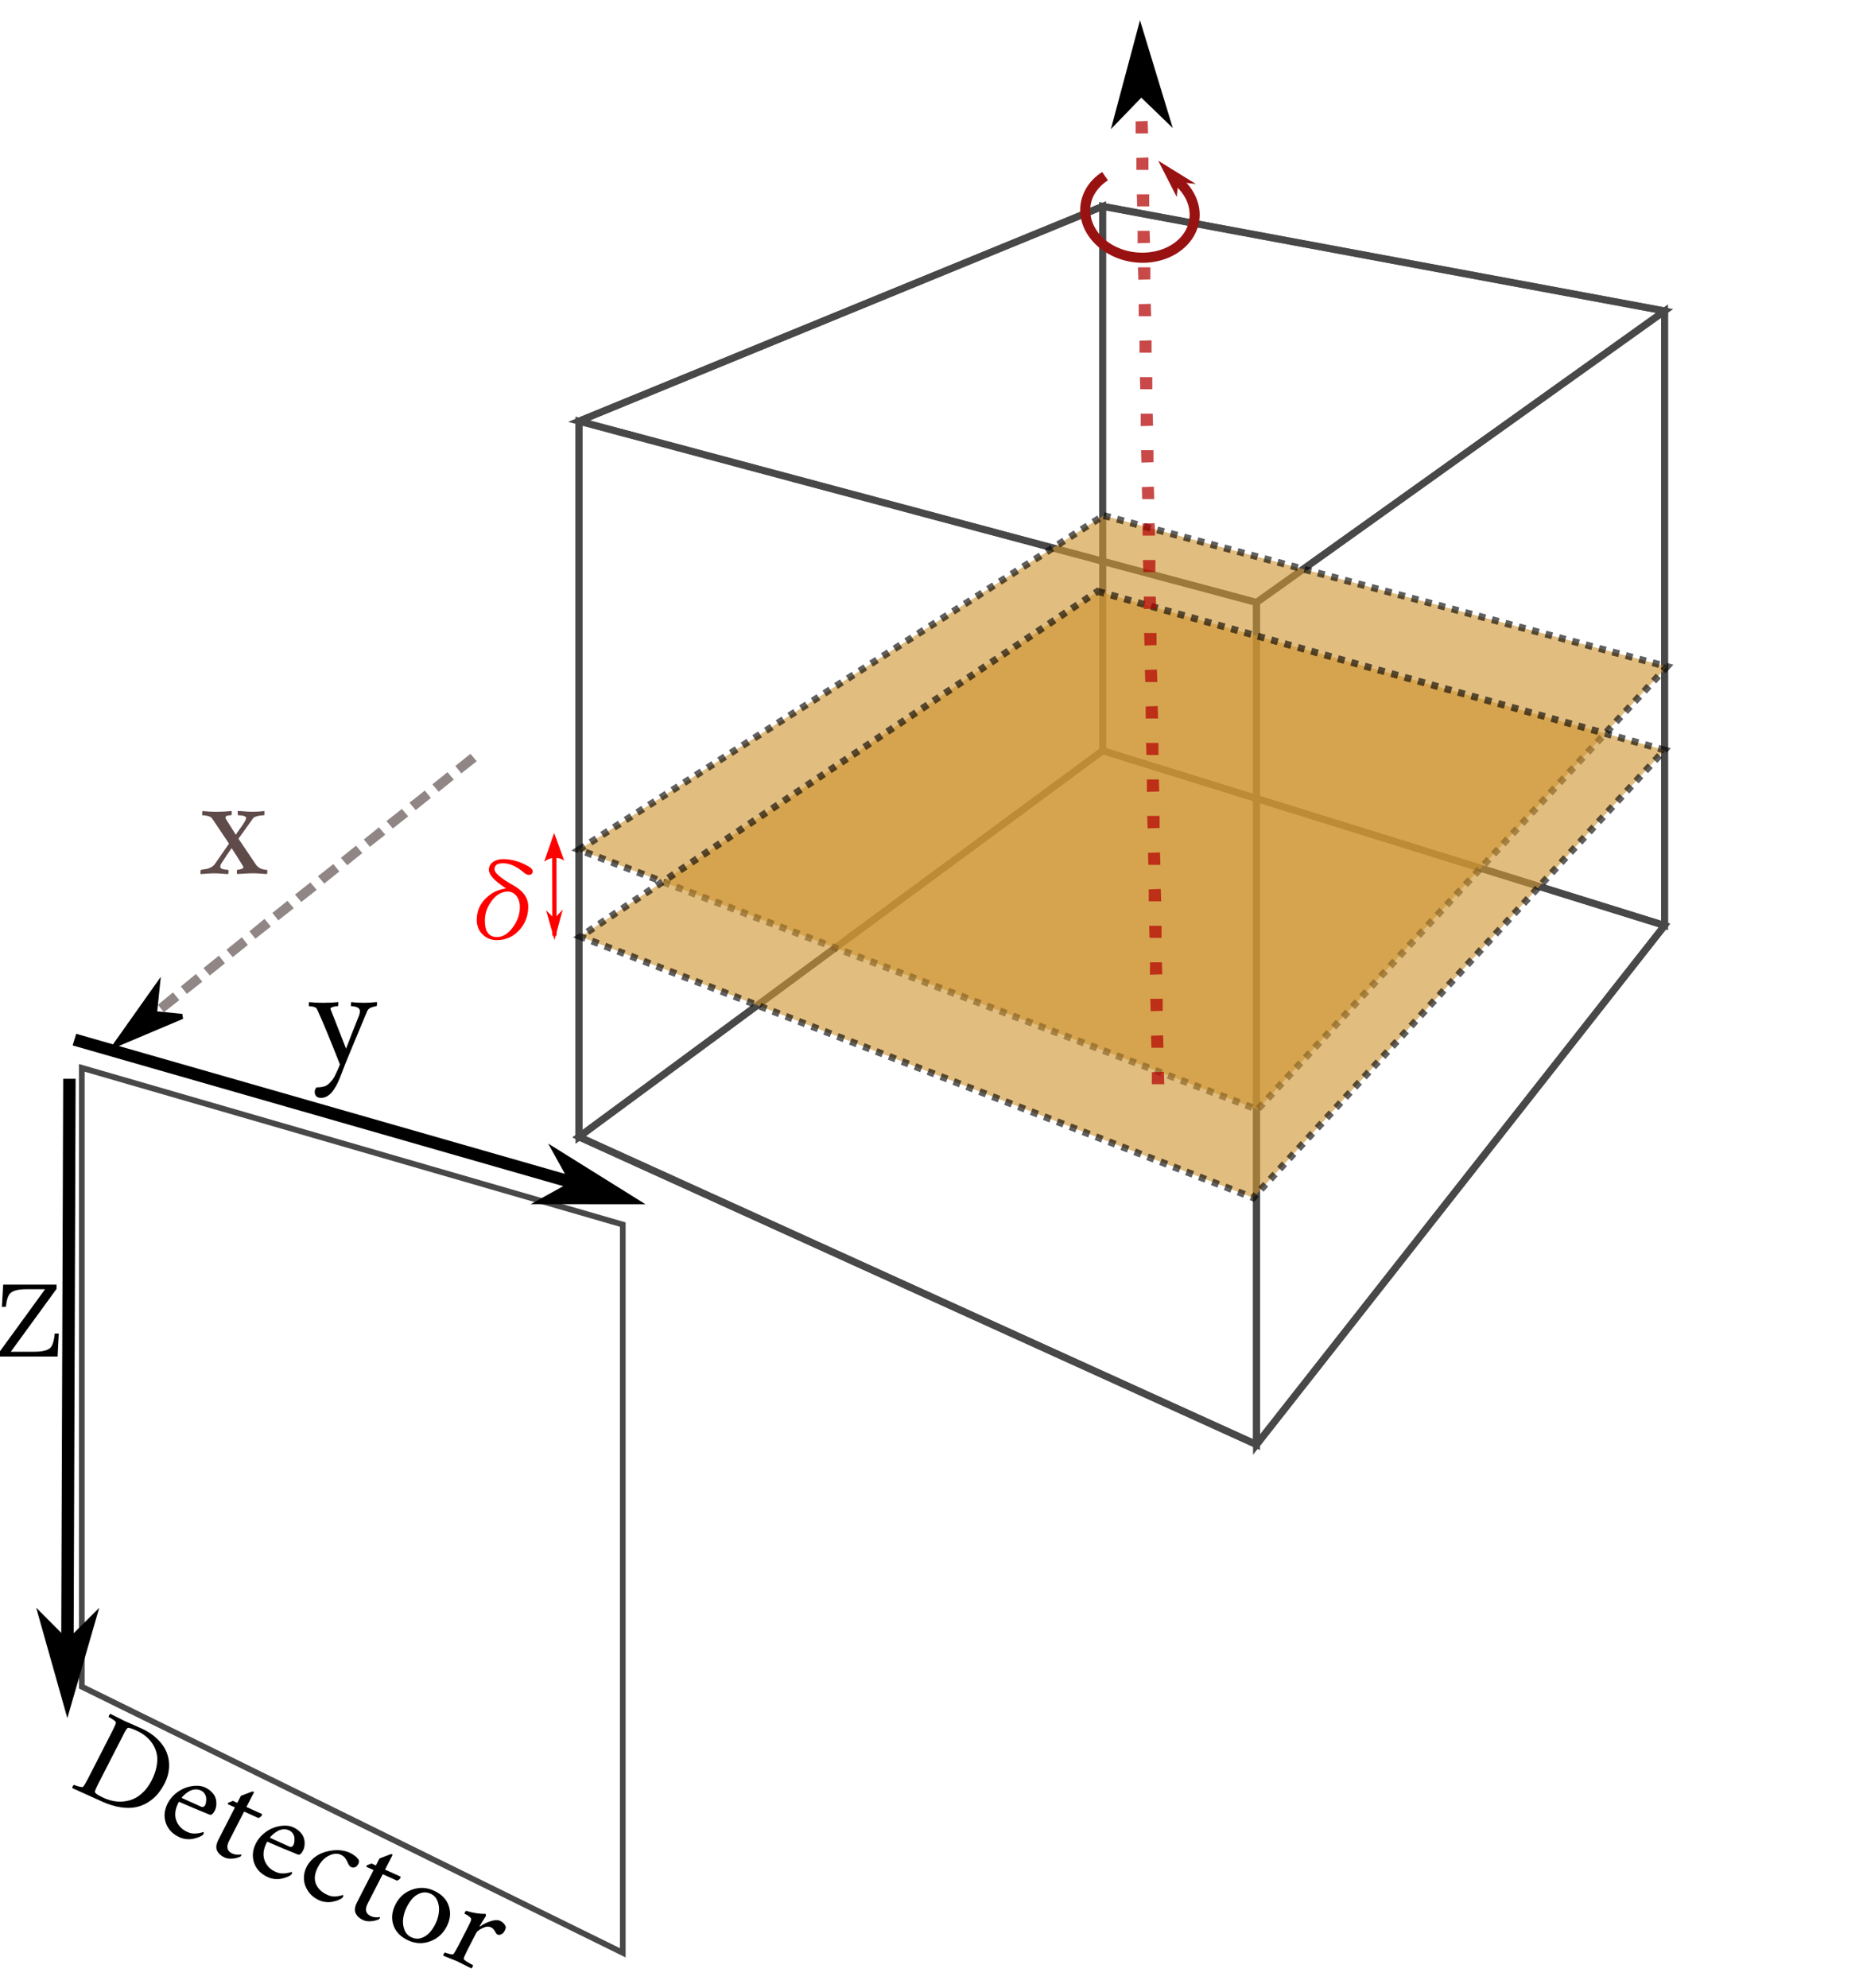 <?xml version="1.0" encoding="UTF-8" standalone="no"?>
<!-- Created with Inkscape (http://www.inkscape.org/) -->

<svg
   xmlns:dc="http://purl.org/dc/elements/1.1/"
   xmlns:cc="http://creativecommons.org/ns#"
   xmlns:rdf="http://www.w3.org/1999/02/22-rdf-syntax-ns#"
   xmlns:svg="http://www.w3.org/2000/svg"
   xmlns="http://www.w3.org/2000/svg"
   xmlns:sodipodi="http://sodipodi.sourceforge.net/DTD/sodipodi-0.dtd"
   xmlns:inkscape="http://www.inkscape.org/namespaces/inkscape"
   id="svg2"
   width="150"
   height="160"
   version="1.1"
   inkscape:version="0.48.5 r10040"
   sodipodi:docname="slice_stack.svg">
  <defs
     id="defs3046" />
  <sodipodi:namedview
     pagecolor="#ffffff"
     bordercolor="#666666"
     borderopacity="1"
     objecttolerance="10"
     gridtolerance="10"
     guidetolerance="10"
     inkscape:pageopacity="0"
     inkscape:pageshadow="2"
     inkscape:window-width="1920"
     inkscape:window-height="1098"
     id="namedview3044"
     showgrid="false"
     inkscape:zoom="3"
     inkscape:cx="-67.063047"
     inkscape:cy="108.38362"
     inkscape:window-x="0"
     inkscape:window-y="31"
     inkscape:window-maximized="1"
     inkscape:current-layer="layer1-5" />
  <g
     style="opacity:0.717;fill:none;stroke:#000000;stroke-width:0.5;stroke-linecap:round"
     id="g3139-6"
     transform="matrix(0.917,0,0,0.937,4.046,-824.253)">
    <path
       inkscape:connector-curvature="0"
       d="m 2.77,971.407 47.499,13.463 v 62.558 l -47.499,-22.861 z"
       id="path3151-3" />
  </g>
  <g
     transform="matrix(0.986,-0.164,0.164,0.986,-175.679,-928.6)"
     id="g3349">
    <path
       inkscape:connector-curvature="0"
       style="text-indent:0;text-transform:none;block-progression:tb;color:#000000"
       d="m 13.344,1028.4 -0.438,0.875 41.438,19.719 0.406,-0.906 -41.406,-19.688 z"
       id="path3039" />
    <path
       style="fill-rule:evenodd;stroke:#000000;stroke-width:0.4pt"
       inkscape:connector-curvature="0"
       d="m 50.936,1046.9 -2.665,0.947 7.181,1.2 -5.462,-4.813 0.947,2.665 z"
       id="path3355" />
  </g>
  <g
     transform="matrix(-1,0.002,-0.002,-1,17.483,1112.406)"
     id="g3341">
    <path
       inkscape:connector-curvature="0"
       style="text-indent:0;text-transform:none;block-progression:tb;color:#000000"
       d="m 9.594,976.09 v 4.031 l -0.25,45.469 h 1 l 0.25,-45.469 V 976.09 h -1 z"
       id="path3041" />
    <path
       style="fill-rule:evenodd;stroke:#000000;stroke-width:0.4pt"
       inkscape:connector-curvature="0"
       d="m 10.081,980.1 1.99,2.01 -1.964,-7.01 -2.036,6.99 2.01,-1.99 z"
       id="path3347" />
  </g>
  <g
     transform="matrix(0.817,0.369,-0.393,0.767,-12.527,-729.892)"
     id="text5219">
    <path
       inkscape:connector-curvature="0"
       d="m 465.17,910.02 v 4.992 c -1e-5,0.508 0.023,0.789 0.07,0.844 0.078,0.109 0.398,0.164 0.961,0.164 0.426,0 0.822,-0.066 1.189,-0.199 0.367,-0.137 0.695,-0.338 0.984,-0.604 0.289,-0.266 0.516,-0.613 0.68,-1.043 0.168,-0.434 0.252,-0.928 0.252,-1.482 0,-0.516 -0.06,-0.98 -0.182,-1.395 -0.117,-0.418 -0.277,-0.766 -0.48,-1.043 -0.203,-0.277 -0.445,-0.51 -0.727,-0.697 -0.281,-0.187 -0.578,-0.322 -0.891,-0.404 -0.313,-0.086 -0.643,-0.129 -0.99,-0.129 -0.512,0 -0.781,0.043 -0.809,0.129 -0.047,0.148 -0.066,0.438 -0.059,0.867 m 1.184,-1.371 c 0.629,0 1.203,0.098 1.723,0.293 0.52,0.191 0.953,0.457 1.301,0.797 0.348,0.336 0.615,0.736 0.803,1.201 0.191,0.465 0.287,0.967 0.287,1.506 -10e-6,0.418 -0.041,0.811 -0.123,1.178 -0.082,0.367 -0.227,0.725 -0.434,1.072 -0.203,0.344 -0.463,0.639 -0.779,0.885 -0.312,0.246 -0.719,0.443 -1.219,0.592 -0.5,0.148 -1.07,0.223 -1.711,0.223 h -2.93 c -0.027,-0.031 -0.041,-0.088 -0.041,-0.17 0.004,-0.082 0.018,-0.139 0.041,-0.17 0.117,0 0.277,-0.018 0.48,-0.053 0.203,-0.035 0.312,-0.08 0.328,-0.135 0.039,-0.125 0.059,-0.414 0.059,-0.867 v -5.004 c -10e-6,-0.453 -0.019,-0.742 -0.059,-0.867 -0.016,-0.055 -0.125,-0.1 -0.328,-0.135 -0.203,-0.035 -0.363,-0.053 -0.48,-0.053 -0.023,-0.031 -0.037,-0.088 -0.041,-0.17 0,-0.082 0.014,-0.139 0.041,-0.17 0.801,0.039 1.262,0.059 1.383,0.059 0.148,0 0.424,-0.002 0.826,-0.006 0.406,-0.004 0.697,-0.006 0.873,-0.006"
       id="path5294" />
    <path
       inkscape:connector-curvature="0"
       d="m 472.42,913.02 h 1.91 c 0.168,0 0.258,-0.09 0.27,-0.27 0.004,-0.078 -0.012,-0.176 -0.047,-0.293 -0.035,-0.117 -0.088,-0.238 -0.158,-0.363 -0.07,-0.125 -0.172,-0.23 -0.305,-0.316 -0.133,-0.086 -0.283,-0.129 -0.451,-0.129 -0.184,0 -0.352,0.047 -0.504,0.141 -0.152,0.094 -0.273,0.209 -0.363,0.346 -0.086,0.133 -0.158,0.268 -0.217,0.404 -0.055,0.133 -0.094,0.246 -0.117,0.34 -0.019,0.094 -0.025,0.141 -0.018,0.141 m -0.059,0.434 c -0.016,0.715 0.16,1.27 0.527,1.664 0.371,0.391 0.832,0.586 1.383,0.586 0.281,0 0.535,-0.068 0.762,-0.205 0.23,-0.137 0.406,-0.275 0.527,-0.416 0.004,0 0.014,0.008 0.029,0.023 0.016,0.012 0.029,0.031 0.041,0.059 0.016,0.027 0.023,0.055 0.023,0.082 -10e-6,0.062 -0.023,0.133 -0.07,0.211 -0.062,0.102 -0.141,0.203 -0.234,0.305 -0.094,0.102 -0.211,0.207 -0.352,0.316 -0.141,0.109 -0.311,0.199 -0.51,0.27 -0.195,0.07 -0.4,0.105 -0.615,0.105 -0.684,0 -1.246,-0.23 -1.688,-0.691 -0.438,-0.465 -0.656,-1.047 -0.656,-1.746 0,-0.379 0.072,-0.744 0.217,-1.096 0.145,-0.352 0.328,-0.648 0.551,-0.891 0.223,-0.242 0.471,-0.436 0.744,-0.58 0.273,-0.148 0.539,-0.223 0.797,-0.223 0.266,10e-6 0.506,0.041 0.721,0.123 0.215,0.082 0.385,0.184 0.51,0.305 0.125,0.117 0.229,0.252 0.311,0.404 0.082,0.152 0.139,0.291 0.17,0.416 0.031,0.125 0.047,0.24 0.047,0.346 0,0.18 -0.021,0.316 -0.065,0.41 -0.039,0.09 -0.111,0.137 -0.217,0.141 -0.16,0.012 -0.668,0.029 -1.523,0.053 -0.852,0.019 -1.328,0.029 -1.43,0.029"
       id="path5296" />
    <path
       inkscape:connector-curvature="0"
       d="m 477.98,911.3 h 1.512 c 0.039,1e-5 0.059,0.043 0.059,0.129 0,0.125 -0.055,0.242 -0.164,0.352 h -1.406 v 3.07 c 0,0.641 0.258,0.961 0.773,0.961 0.258,0 0.512,-0.09 0.762,-0.27 0.023,0.012 0.035,0.039 0.035,0.082 0,0.086 -0.016,0.145 -0.047,0.176 -0.078,0.086 -0.166,0.172 -0.264,0.258 -0.094,0.082 -0.23,0.168 -0.41,0.258 -0.18,0.086 -0.357,0.129 -0.533,0.129 -0.16,0 -0.309,-0.019 -0.445,-0.059 -0.137,-0.039 -0.266,-0.104 -0.387,-0.193 -0.121,-0.09 -0.217,-0.221 -0.287,-0.393 -0.066,-0.172 -0.1,-0.379 -0.1,-0.621 v -3.398 h -0.68 c -0.039,1e-5 -0.059,-0.035 -0.059,-0.105 0,-0.019 0.043,-0.078 0.129,-0.176 0.086,-0.102 0.145,-0.168 0.176,-0.199 h 0.434 v -0.738 c 0.062,-0.074 0.152,-0.174 0.27,-0.299 0.117,-0.129 0.219,-0.24 0.305,-0.334 0.086,-0.094 0.133,-0.145 0.141,-0.152 0.019,-0.019 0.043,-0.033 0.07,-0.041 0.031,-0.008 0.059,-0.008 0.082,0 0.023,0.004 0.035,0.014 0.035,0.029 v 1.535"
       id="path5298" />
    <path
       inkscape:connector-curvature="0"
       d="m 481.12,913.02 h 1.91 c 0.168,0 0.258,-0.09 0.27,-0.27 0.004,-0.078 -0.012,-0.176 -0.047,-0.293 -0.035,-0.117 -0.088,-0.238 -0.158,-0.363 -0.07,-0.125 -0.172,-0.23 -0.305,-0.316 -0.133,-0.086 -0.283,-0.129 -0.451,-0.129 -0.184,0 -0.352,0.047 -0.504,0.141 -0.152,0.094 -0.273,0.209 -0.363,0.346 -0.086,0.133 -0.158,0.268 -0.217,0.404 -0.055,0.133 -0.094,0.246 -0.117,0.34 -0.019,0.094 -0.025,0.141 -0.018,0.141 m -0.059,0.434 c -0.016,0.715 0.16,1.27 0.527,1.664 0.371,0.391 0.832,0.586 1.383,0.586 0.281,0 0.535,-0.068 0.762,-0.205 0.23,-0.137 0.406,-0.275 0.527,-0.416 0.004,0 0.014,0.008 0.029,0.023 0.016,0.012 0.029,0.031 0.041,0.059 0.016,0.027 0.023,0.055 0.023,0.082 0,0.062 -0.023,0.133 -0.07,0.211 -0.062,0.102 -0.141,0.203 -0.234,0.305 -0.094,0.102 -0.211,0.207 -0.352,0.316 -0.141,0.109 -0.311,0.199 -0.51,0.27 -0.195,0.07 -0.4,0.105 -0.615,0.105 -0.684,0 -1.246,-0.23 -1.688,-0.691 -0.438,-0.465 -0.656,-1.047 -0.656,-1.746 0,-0.379 0.072,-0.744 0.217,-1.096 0.145,-0.352 0.328,-0.648 0.551,-0.891 0.223,-0.242 0.471,-0.436 0.744,-0.58 0.273,-0.148 0.539,-0.223 0.797,-0.223 0.266,10e-6 0.506,0.041 0.721,0.123 0.215,0.082 0.385,0.184 0.51,0.305 0.125,0.117 0.229,0.252 0.311,0.404 0.082,0.152 0.139,0.291 0.17,0.416 0.031,0.125 0.047,0.24 0.047,0.346 -1e-5,0.18 -0.021,0.316 -0.065,0.41 -0.039,0.09 -0.111,0.137 -0.217,0.141 -0.16,0.012 -0.668,0.029 -1.523,0.053 -0.852,0.019 -1.328,0.029 -1.43,0.029"
       id="path5300" />
    <path
       inkscape:connector-curvature="0"
       d="m 489.27,911.83 c -10e-6,0.191 -0.045,0.334 -0.135,0.428 -0.09,0.09 -0.193,0.135 -0.311,0.135 -0.078,0 -0.156,-0.025 -0.234,-0.076 -0.078,-0.051 -0.162,-0.115 -0.252,-0.193 -0.086,-0.082 -0.15,-0.137 -0.193,-0.164 -0.133,-0.09 -0.242,-0.148 -0.328,-0.176 -0.082,-0.031 -0.195,-0.047 -0.34,-0.047 -0.336,0 -0.639,0.182 -0.908,0.545 -0.27,0.359 -0.404,0.83 -0.404,1.412 0,0.656 0.176,1.15 0.527,1.482 0.355,0.332 0.812,0.498 1.371,0.498 0.281,0 0.527,-0.065 0.738,-0.193 0.215,-0.129 0.383,-0.264 0.504,-0.404 0.004,0 0.014,0.008 0.029,0.023 0.016,0.012 0.029,0.031 0.041,0.059 0.016,0.027 0.023,0.055 0.023,0.082 0,0.062 -0.023,0.133 -0.07,0.211 -0.062,0.102 -0.141,0.203 -0.234,0.305 -0.094,0.102 -0.211,0.207 -0.352,0.316 -0.141,0.109 -0.311,0.199 -0.51,0.27 -0.195,0.07 -0.4,0.105 -0.615,0.105 -0.457,0 -0.869,-0.113 -1.236,-0.34 -0.367,-0.227 -0.648,-0.518 -0.844,-0.873 -0.191,-0.359 -0.287,-0.744 -0.287,-1.154 0,-0.328 0.059,-0.645 0.176,-0.949 0.121,-0.305 0.279,-0.57 0.475,-0.797 0.199,-0.227 0.422,-0.424 0.668,-0.592 0.246,-0.172 0.5,-0.301 0.762,-0.387 0.266,-0.09 0.521,-0.135 0.768,-0.135 0.422,10e-6 0.773,0.094 1.055,0.281 0.027,0.027 0.053,0.076 0.076,0.146 0.027,0.066 0.041,0.127 0.041,0.182"
       id="path5302" />
    <path
       inkscape:connector-curvature="0"
       d="m 491.64,911.3 h 1.512 c 0.039,1e-5 0.059,0.043 0.059,0.129 -1e-5,0.125 -0.055,0.242 -0.164,0.352 h -1.406 v 3.07 c 0,0.641 0.258,0.961 0.773,0.961 0.258,0 0.512,-0.09 0.762,-0.27 0.023,0.012 0.035,0.039 0.035,0.082 -1e-5,0.086 -0.016,0.145 -0.047,0.176 -0.078,0.086 -0.166,0.172 -0.264,0.258 -0.094,0.082 -0.23,0.168 -0.41,0.258 -0.18,0.086 -0.357,0.129 -0.533,0.129 -0.16,0 -0.309,-0.019 -0.445,-0.059 -0.137,-0.039 -0.266,-0.104 -0.387,-0.193 -0.121,-0.09 -0.217,-0.221 -0.287,-0.393 -0.066,-0.172 -0.1,-0.379 -0.1,-0.621 v -3.398 h -0.68 c -0.039,1e-5 -0.059,-0.035 -0.059,-0.105 0,-0.019 0.043,-0.078 0.129,-0.176 0.086,-0.102 0.145,-0.168 0.176,-0.199 h 0.434 v -0.738 c 0.062,-0.074 0.152,-0.174 0.27,-0.299 0.117,-0.129 0.219,-0.24 0.305,-0.334 0.086,-0.094 0.133,-0.145 0.141,-0.152 0.019,-0.019 0.043,-0.033 0.07,-0.041 0.031,-0.008 0.059,-0.008 0.082,0 0.023,0.004 0.035,0.014 0.035,0.029 v 1.535"
       id="path5304" />
    <path
       inkscape:connector-curvature="0"
       d="m 496.27,911.6 c -0.316,10e-6 -0.58,0.102 -0.791,0.305 -0.211,0.203 -0.359,0.451 -0.445,0.744 -0.082,0.293 -0.123,0.619 -0.123,0.979 0,0.395 0.06,0.773 0.182,1.137 0.121,0.359 0.309,0.664 0.562,0.914 0.254,0.25 0.549,0.375 0.885,0.375 0.316,0 0.58,-0.102 0.791,-0.305 0.211,-0.203 0.357,-0.449 0.439,-0.738 0.086,-0.293 0.129,-0.617 0.129,-0.973 -10e-6,-0.391 -0.062,-0.768 -0.188,-1.131 -0.121,-0.367 -0.309,-0.676 -0.562,-0.926 -0.254,-0.254 -0.547,-0.381 -0.879,-0.381 m 0.129,-0.387 c 0.762,1e-5 1.369,0.24 1.822,0.721 0.457,0.477 0.686,1.088 0.686,1.834 -1e-5,0.758 -0.238,1.393 -0.715,1.904 -0.473,0.512 -1.062,0.768 -1.77,0.768 -0.762,0 -1.373,-0.242 -1.834,-0.727 -0.457,-0.488 -0.686,-1.105 -0.686,-1.852 0,-0.754 0.238,-1.383 0.715,-1.887 0.477,-0.508 1.07,-0.762 1.781,-0.762"
       id="path5306" />
    <path
       inkscape:connector-curvature="0"
       d="m 502.96,911.24 c 0.152,10e-6 0.295,0.033 0.428,0.1 0.137,0.066 0.232,0.146 0.287,0.24 0.031,0.094 0.047,0.199 0.047,0.316 0,0.191 -0.045,0.342 -0.135,0.451 -0.09,0.105 -0.174,0.158 -0.252,0.158 -0.051,0 -0.1,-0.01 -0.146,-0.029 -0.043,-0.023 -0.1,-0.059 -0.17,-0.105 -0.066,-0.051 -0.105,-0.08 -0.117,-0.088 -0.141,-0.094 -0.285,-0.141 -0.434,-0.141 -0.227,10e-6 -0.439,0.135 -0.639,0.404 -0.199,0.266 -0.299,0.482 -0.299,0.65 v 1.805 c 0,0.453 0.019,0.742 0.059,0.867 0.016,0.055 0.152,0.1 0.41,0.135 0.262,0.035 0.461,0.053 0.598,0.053 0.023,0.031 0.035,0.088 0.035,0.17 0.004,0.082 -0.008,0.139 -0.035,0.17 -0.801,-0.039 -1.285,-0.059 -1.453,-0.059 -0.074,0 -0.512,0.019 -1.312,0.059 -0.027,-0.031 -0.041,-0.088 -0.041,-0.17 0.004,-0.082 0.018,-0.139 0.041,-0.17 0.113,0 0.26,-0.018 0.439,-0.053 0.184,-0.035 0.283,-0.08 0.299,-0.135 0.031,-0.098 0.051,-0.387 0.059,-0.867 v -2.18 c 0,-0.312 -0.019,-0.516 -0.059,-0.609 -0.023,-0.059 -0.098,-0.105 -0.223,-0.141 -0.125,-0.035 -0.23,-0.055 -0.316,-0.059 -0.082,-0.008 -0.156,-0.012 -0.223,-0.012 -0.016,-0.016 -0.025,-0.062 -0.029,-0.141 -1e-5,-0.078 0.01,-0.133 0.029,-0.164 0.668,-0.09 1.227,-0.254 1.676,-0.492 0.027,10e-6 0.055,0.024 0.082,0.07 0.031,0.047 0.047,0.086 0.047,0.117 -0.008,0.047 -0.023,0.225 -0.047,0.533 -0.023,0.305 -0.035,0.486 -0.035,0.545 0,0.016 0.004,0.027 0.012,0.035 0.008,0.004 0.014,0.006 0.018,0.006 0.008,-0.004 0.014,-0.01 0.018,-0.018 0.133,-0.289 0.336,-0.57 0.609,-0.844 0.273,-0.273 0.531,-0.41 0.773,-0.41"
       id="path5308" />
  </g>
  <g
     transform="translate(21.52,-925.983)"
     id="text5223-9">
    <path
       inkscape:connector-curvature="0"
       d="m 4.537,1006.7 c 0.449,0 0.84,-0.02 1.172,-0.059 0.016,0.035 0.018,0.102 0.006,0.199 -0.008,0.094 -0.025,0.141 -0.053,0.141 -0.051,0 -0.115,0 -0.193,0.012 -0.074,0.01 -0.156,0.029 -0.246,0.064 -0.09,0.031 -0.135,0.072 -0.135,0.123 -1.8e-6,0.016 0.004,0.031 0.012,0.047 l 1.242,3.164 c 0.398,-1.039 0.746,-1.926 1.043,-2.66 0.047,-0.113 0.07,-0.238 0.07,-0.375 -4.1e-6,-0.117 -0.063,-0.209 -0.188,-0.275 -0.125,-0.066 -0.289,-0.1 -0.492,-0.1 -0.027,0 -0.041,-0.049 -0.041,-0.146 -3.3e-6,-0.098 0.014,-0.162 0.041,-0.193 0.293,0.039 0.645,0.059 1.055,0.059 0.266,0 0.594,-0.02 0.984,-0.059 0.023,0.035 0.029,0.102 0.018,0.199 -0.012,0.094 -0.029,0.141 -0.053,0.141 -0.102,0 -0.236,0.031 -0.404,0.094 -0.164,0.062 -0.275,0.164 -0.334,0.305 -0.836,1.992 -1.422,3.402 -1.758,4.231 -0.039,0.094 -0.123,0.312 -0.252,0.656 -0.129,0.344 -0.242,0.621 -0.34,0.832 -0.098,0.211 -0.211,0.41 -0.34,0.598 -0.297,0.438 -0.637,0.656 -1.02,0.656 -0.34,0 -0.51,-0.168 -0.51,-0.504 -5e-7,-0.113 0.047,-0.227 0.141,-0.34 0.312,0 0.557,-0.039 0.732,-0.117 0.176,-0.074 0.373,-0.258 0.592,-0.551 0.082,-0.109 0.189,-0.312 0.322,-0.609 0.137,-0.297 0.217,-0.488 0.24,-0.574 -0.781,-1.992 -1.395,-3.473 -1.84,-4.441 -0.074,-0.156 -0.289,-0.234 -0.645,-0.234 -0.012,0 -0.018,-0.053 -0.018,-0.158 0,-0.109 0.006,-0.17 0.018,-0.182 0.371,0.039 0.762,0.059 1.172,0.059"
       id="path5311" />
  </g>
  <g
     transform="matrix(-0.792,0.018,-0.018,-0.779,69.269,858.785)"
     id="g3333">
    <path
       inkscape:connector-curvature="0"
       style="text-indent:0;text-transform:none;block-progression:tb;color:#000000;fill:#918686"
       d="m 51.25,996.5 0.594,0.781 0.688,-0.531 -0.625,-0.781 z m -2.312,1.781 -0.062,0.062 0.625,0.781 0.062,-0.062 1.5,-1.188 -0.625,-0.781 z m -2.438,1.875 0.625,0.813 1.562,-1.25 -0.594,-0.781 z m -2.375,1.844 0.625,0.812 1.562,-1.25 -0.594,-0.781 z m -2.344,1.844 0.594,0.812 1.594,-1.25 -0.625,-0.781 z m -2.375,1.844 0.594,0.812 1.594,-1.25 -0.625,-0.781 z m -2.375,1.844 0.625,0.813 1.562,-1.25 -0.594,-0.781 z m -2.375,1.844 0.625,0.781 1.562,-1.219 -0.594,-0.781 z m -2.375,1.844 L 32.906,1012 34.5,1010.781 33.875,1010 z m -2.344,1.844 0.594,0.781 1.594,-1.219 -0.625,-0.781 z m -2.375,1.844 0.625,0.781 1.562,-1.219 -0.625,-0.781 z m -2.375,1.844 0.625,0.781 1.562,-1.219 -0.594,-0.781 z m -2.375,1.844 0.625,0.781 1.594,-1.219 -0.625,-0.781 z m -2.344,1.844 0.594,0.781 1.594,-1.219 -0.625,-0.781 z m -2.375,1.844 0.625,0.781 1.562,-1.219 -0.625,-0.781 z m -2.375,1.844 0.625,0.781 1.562,-1.219 -0.594,-0.781 z"
       id="path3039-8" />
    <path
       style="fill-rule:evenodd;stroke:#000000;stroke-width:0.4pt"
       inkscape:connector-curvature="0"
       d="m 49.069,998.81 -0.35,2.807 4.296,-5.877 -6.753,2.72 2.807,0.35 z"
       id="path3339" />
  </g>
  <g
     style="fill:#604b4b"
     id="text5223-3"
     transform="translate(-53.167,-970.86)">
    <path
       style="fill:#604b4b"
       inkscape:connector-curvature="0"
       d="m 70.629,1036.2 c 0.359,0 0.754,-0.02 1.184,-0.059 0.008,0.039 0.012,0.098 0.012,0.176 -3e-6,0.078 -0.012,0.133 -0.035,0.164 -0.312,0 -0.469,0.066 -0.469,0.199 -2e-6,0.027 0.02,0.074 0.059,0.141 l 0.773,1.23 c 0.062,-0.102 0.174,-0.264 0.334,-0.486 0.164,-0.223 0.287,-0.404 0.369,-0.545 0.086,-0.141 0.129,-0.246 0.129,-0.316 -4e-6,-0.055 -0.033,-0.098 -0.1,-0.129 -0.062,-0.035 -0.129,-0.057 -0.199,-0.065 -0.07,-0.012 -0.146,-0.019 -0.229,-0.023 -0.082,0 -0.125,-0.01 -0.129,-0.01 -0.012,-0.01 -0.02,-0.061 -0.023,-0.158 -3e-6,-0.098 0.008,-0.158 0.023,-0.182 0.113,0 0.244,0.012 0.393,0.023 0.148,0.012 0.281,0.022 0.398,0.029 0.121,0 0.252,0.01 0.393,0.01 0.352,0 0.664,-0.02 0.938,-0.059 0.008,0.031 0.01,0.096 0.006,0.193 -5e-6,0.098 -0.006,0.146 -0.018,0.146 -0.488,0.027 -0.789,0.113 -0.902,0.258 -0.098,0.137 -0.246,0.346 -0.445,0.627 -0.199,0.277 -0.363,0.504 -0.492,0.68 -0.125,0.176 -0.203,0.283 -0.234,0.322 l 1.406,2.086 c 0.195,0.281 0.496,0.422 0.902,0.422 0.008,0 0.012,0.025 0.012,0.076 0.004,0.051 0.004,0.104 0,0.158 -0.004,0.055 -0.012,0.09 -0.023,0.105 -0.102,0 -0.223,-0.012 -0.363,-0.023 -0.141,-0.012 -0.268,-0.02 -0.381,-0.024 -0.109,-0.01 -0.229,-0.012 -0.357,-0.012 -0.148,0 -0.289,0 -0.422,0.012 -0.133,0 -0.285,0.012 -0.457,0.024 -0.168,0.012 -0.309,0.02 -0.422,0.023 -0.016,-0.039 -0.023,-0.105 -0.023,-0.199 0.004,-0.094 0.016,-0.141 0.035,-0.141 0.113,-0.01 0.223,-0.029 0.328,-0.064 0.109,-0.035 0.164,-0.084 0.164,-0.146 -4e-6,-0.016 -0.008,-0.039 -0.023,-0.07 -0.406,-0.664 -0.715,-1.152 -0.926,-1.465 -0.043,0.062 -0.164,0.24 -0.363,0.533 -0.195,0.289 -0.355,0.533 -0.48,0.732 -0.047,0.074 -0.07,0.148 -0.07,0.223 -2e-6,0.047 0.016,0.088 0.047,0.123 0.031,0.031 0.082,0.057 0.152,0.076 0.074,0.016 0.131,0.027 0.17,0.035 0.043,0 0.113,0.01 0.211,0.018 0.027,0 0.049,0.01 0.064,0.01 0.008,0 0.014,0.025 0.018,0.076 0.004,0.047 0.004,0.098 0,0.152 -0.004,0.055 -0.014,0.092 -0.029,0.111 -0.109,0 -0.232,-0.012 -0.369,-0.023 -0.137,-0.012 -0.262,-0.02 -0.375,-0.024 -0.109,-0.01 -0.232,-0.012 -0.369,-0.012 -0.133,0 -0.256,0 -0.369,0.012 -0.109,0 -0.232,0.012 -0.369,0.024 -0.137,0.012 -0.258,0.02 -0.363,0.023 -0.012,-0.047 -0.016,-0.107 -0.012,-0.182 0.008,-0.078 0.02,-0.131 0.035,-0.158 0.016,0 0.062,-0.012 0.141,-0.024 0.078,-0.012 0.129,-0.02 0.152,-0.023 0.027,0 0.076,-0.012 0.146,-0.023 0.074,-0.016 0.127,-0.029 0.158,-0.041 0.035,-0.016 0.082,-0.035 0.141,-0.059 0.059,-0.023 0.105,-0.047 0.141,-0.07 0.039,-0.027 0.08,-0.059 0.123,-0.094 0.043,-0.039 0.08,-0.08 0.111,-0.123 0.727,-1.047 1.109,-1.598 1.148,-1.652 l -1.359,-2.027 c -0.059,-0.09 -0.168,-0.154 -0.328,-0.193 -0.156,-0.043 -0.309,-0.064 -0.457,-0.064 -0.008,0 -0.014,-0.023 -0.018,-0.07 0,-0.047 0.002,-0.098 0.006,-0.152 0.004,-0.055 0.012,-0.094 0.023,-0.117 0.43,0.039 0.816,0.059 1.16,0.059"
       id="path3417" />
  </g>
  <g
     transform="translate(71.622,-1463.9)"
     id="layer1-5">
    <g
       style="opacity:0.717;fill:none;stroke:#000000;stroke-width:0.558;stroke-linecap:round"
       id="g3139">
      <path
         inkscape:connector-curvature="0"
         d="m -25.006,1555.4 54.551,24.768 32.854,-41.779 -45.243,-14.069 z"
         id="path3149" />
      <path
         inkscape:connector-curvature="0"
         d="m -25.006,1497.8 v 57.619 l 42.162,-31.081 v -43.826 z"
         id="path3141" />
      <path
         inkscape:connector-curvature="0"
         d="m 17.157,1480.5 45.243,8.421 v 49.474 l -45.243,-14.069 z"
         id="path3151" />
      <path
         inkscape:connector-curvature="0"
         d="m -25.006,1497.8 54.551,14.592 32.854,-23.459 -45.243,-8.421 z"
         id="path3143" />
      <path
         inkscape:connector-curvature="0"
         d="m 29.546,1512.4 v 67.795 L 62.4,1538.416 v -49.474 z"
         id="path3147" />
      <path
         inkscape:connector-curvature="0"
         d="m -25.006,1497.8 54.551,14.592 v 67.795 l -54.551,-24.768 z"
         id="path3145" />
    </g>
    <path
       style="opacity:0.627;fill:#cf9634;stroke:#000000;stroke-width:0.558;stroke-dasharray:0.558, 0.558"
       inkscape:connector-curvature="0"
       d="m 17.239,1505.4 45.358,12.156 -32.968,35.656 -54.634,-20.916 z"
       id="path5430" />
    <path
       style="opacity:0.627;fill:#cf9634;stroke:#000000;stroke-width:0.558;stroke-dasharray:0.558, 0.558"
       inkscape:connector-curvature="0"
       d="m 16.756,1511.5 45.64,12.774 -33.114,36.04 -54.165,-21.024 z"
       id="path5430-2" />
    <g
       transform="matrix(1.149,0,0,1.085,-138.79,454.97)"
       id="g8797"
       style="stroke:none;stroke-opacity:1;fill:#ff0000;fill-opacity:1">
      <g
         transform="matrix(0.445,-0.949,0.845,0.445,-776.62,634.37)"
         id="g3323"
         style="stroke:none;stroke-opacity:1;fill:#ff0000;fill-opacity:1">
        <path
           inkscape:connector-curvature="0"
           style="text-indent:0;text-transform:none;block-progression:tb;color:#000000;stroke:none;stroke-opacity:1;fill:#ff0000;fill-opacity:1"
           d="m 86.531,988.47 -6.062,3.219 0.125,0.281 6.094,-3.219 -0.156,-0.281 z"
           id="path7607" />
        <path
           style="fill-rule:evenodd;stroke:none;stroke-width:0.122pt;stroke-opacity:1;fill:#ff0000;fill-opacity:1"
           inkscape:connector-curvature="0"
           d="m 81.61,991.26 0.253,-0.825 -1.6,1.539 2.172,-0.461 -0.825,-0.253 z"
           id="path3329" />
        <path
           style="fill-rule:evenodd;stroke-width:0.625;stroke-linejoin:round;stroke:none;stroke-opacity:1;fill:#ff0000;fill-opacity:1"
           inkscape:connector-curvature="0"
           d="m 84.854,988.7 2.111,-0.287 -1.422,1.586 c 0.079,-0.533 -0.201,-1.057 -0.689,-1.299 z"
           id="path3331" />
      </g>
      <g
         transform="matrix(1.027,0,0,0.974,10.614,9.91)"
         id="text8757"
         style="stroke:none;stroke-opacity:1;fill:#ff0000;fill-opacity:1">
        <path
           inkscape:connector-curvature="0"
           d="m 81.111,1012.2 c -0.005,-0.01 -0.025,-0.019 -0.058,-0.041 -0.025,-0.017 -0.044,-0.032 -0.058,-0.045 -0.702,-0.516 -1.053,-0.959 -1.053,-1.329 -3e-6,-0.274 0.121,-0.491 0.362,-0.65 0.173,-0.107 0.379,-0.16 0.617,-0.16 0.584,0 1.165,0.188 1.741,0.564 0.181,0.121 0.272,0.239 0.272,0.354 -6e-6,0.186 -0.091,0.28 -0.272,0.28 -0.104,0 -0.218,-0.062 -0.342,-0.185 -0.494,-0.466 -0.967,-0.7 -1.42,-0.7 -0.381,0 -0.572,0.152 -0.572,0.457 -3e-6,0.282 0.438,0.698 1.313,1.247 0.658,0.411 0.988,0.945 0.988,1.601 -5e-6,0.664 -0.188,1.241 -0.564,1.732 -0.42,0.546 -0.951,0.819 -1.593,0.819 -0.324,0 -0.608,-0.11 -0.852,-0.329 -0.337,-0.302 -0.506,-0.704 -0.506,-1.206 -3e-6,-0.853 0.359,-1.538 1.078,-2.053 0.247,-0.17 0.553,-0.288 0.918,-0.354 m 0.136,0.243 c -0.502,0 -0.926,0.327 -1.272,0.979 -0.203,0.379 -0.305,0.794 -0.304,1.247 -3e-6,0.826 0.276,1.239 0.827,1.239 0.403,0 0.768,-0.255 1.095,-0.765 0.31,-0.477 0.465,-0.981 0.465,-1.51 -5e-6,-0.428 -0.112,-0.754 -0.337,-0.979 -0.14,-0.14 -0.298,-0.21 -0.473,-0.21"
           id="path8899"
           style="stroke:none;stroke-opacity:1;fill:#ff0000;fill-opacity:1" />
      </g>
    </g>
  </g>
  <g
     id="text3075"
     transform="translate(-54.833,-919.86)">
    <path
       inkscape:connector-curvature="0"
       d="m 59.565,1027.2 -0.094,1.851 h -4.693 V 1028.7 l 3.686,-5.068 h -1.488 c -0.656,0 -1.092,0.107 -1.307,0.322 -0.184,0.168 -0.305,0.533 -0.363,1.096 h -0.322 l 0.105,-1.787 h 4.295 v 0.346 l -3.68,5.057 h 1.893 c 0.637,0 1.064,-0.103 1.283,-0.31 0.184,-0.184 0.305,-0.568 0.363,-1.154 h 0.322"
       id="path3420" />
  </g>
  <g
     id="g3408"
     transform="translate(0,-892.36)">
    <path
       inkscape:connector-curvature="0"
       style="text-indent:0;text-transform:none;block-progression:tb;opacity:0.712;color:#000000;fill:#b40000"
       d="m 91.344,897.22 1,-0.031 -0.031,-0.969 H 91.344 z m 0.031,1.969 0.031,0.969 0.969,-0.031 v -0.969 z m 0.062,2.938 v 0.969 h 1 l -0.031,-1 z m 0.062,2.938 v 0.969 H 92.469 v -1 z m 0.062,3.906 h 0.969 v -0.969 h -1 z m 0.031,2.969 1,-0.031 -0.031,-0.969 H 91.594 z m 0.062,2.938 0.969,-0.031 v -0.969 h -1 z m 0.031,1.969 v 0.969 h 1 l -0.031,-1 z m 0.062,2.938 v 0.969 H 92.719 v -1 z m 0.062,3.906 h 0.969 v -0.969 h -1 z m 0.031,2.969 1,-0.031 -0.031,-0.969 H 91.844 z m 0.062,2.938 0.969,-0.031 v -0.969 h -1 z m 0.031,1.969 0.031,0.969 h 0.969 l -0.031,-1 z m 0.062,2.938 v 0.969 h 1 l -0.031,-1 z m 0.062,3.906 h 0.969 v -0.969 h -1 z m 0.031,2.969 1,-0.031 -0.031,-0.969 H 92.094 z m 0.062,2.938 0.969,-0.031 v -0.969 h -1 z m 0.031,1.969 0.031,0.969 h 0.969 l -0.031,-1 z m 0.062,2.938 v 0.969 h 1 l -0.031,-1 z m 0.062,3.906 h 0.969 v -0.969 h -1 z m 0.031,2.969 1,-0.031 -0.031,-0.969 H 92.344 z m 0.062,2.938 0.969,-0.031 v -0.969 h -1 z m 0.031,1.969 0.031,0.969 h 0.969 l -0.031,-1 z m 0.062,2.938 v 0.969 h 1 l -0.031,-1 z m 0.062,3.906 h 0.969 v -0.969 h -1 z m 0.031,2.969 1,-0.031 -0.031,-0.969 H 92.594 z m 0.062,2.938 0.969,-0.031 v -0.969 h -1 z m 0.031,1.969 0.031,0.969 h 0.969 l -0.031,-1 z m 0.062,2.938 v 0.969 h 1 l -0.031,-1 z"
       id="path3095" />
    <path
       style="fill-rule:evenodd;stroke:#000000;stroke-width:0.393pt"
       inkscape:connector-curvature="0"
       d="m 91.887,899.85 1.996,1.929 -2.08,-6.835 -1.845,6.902 1.929,-1.996 z"
       id="path3414" />
  </g>
  <path
     id="path4909"
     d="m 94.871,14.649 1.417,0.161 -3.033,-1.873 1.491,2.919 0.124,-1.208 z"
     inkscape:connector-curvature="0"
     style="fill:#991212;fill-rule:evenodd" />
  <path
     inkscape:connector-curvature="0"
     style="text-indent:0;text-transform:none;block-progression:tb;opacity:1;color:#000000;fill:#991212"
     d="m 94.725,14.023 -0.44,0.652 c 0.871,0.603 1.356,1.409 1.473,2.221 0.116,0.813 -0.128,1.631 -0.803,2.312 -1.349,1.362 -3.935,1.527 -5.677,0.322 -0.871,-0.603 -1.356,-1.409 -1.473,-2.221 -0.116,-0.813 0.128,-1.631 0.803,-2.312 0.174,-0.175 0.376,-0.341 0.595,-0.482 l -0.459,-0.671 c -0.265,0.17 -0.502,0.359 -0.717,0.575 -0.83,0.838 -1.172,1.93 -1.022,2.979 0.15,1.05 0.793,2.064 1.833,2.783 2.08,1.439 5.039,1.265 6.699,-0.412 0.83,-0.838 1.172,-1.915 1.021,-2.965 -0.15,-1.05 -0.793,-2.064 -1.833,-2.783 z"
     id="path4660" />
</svg>
